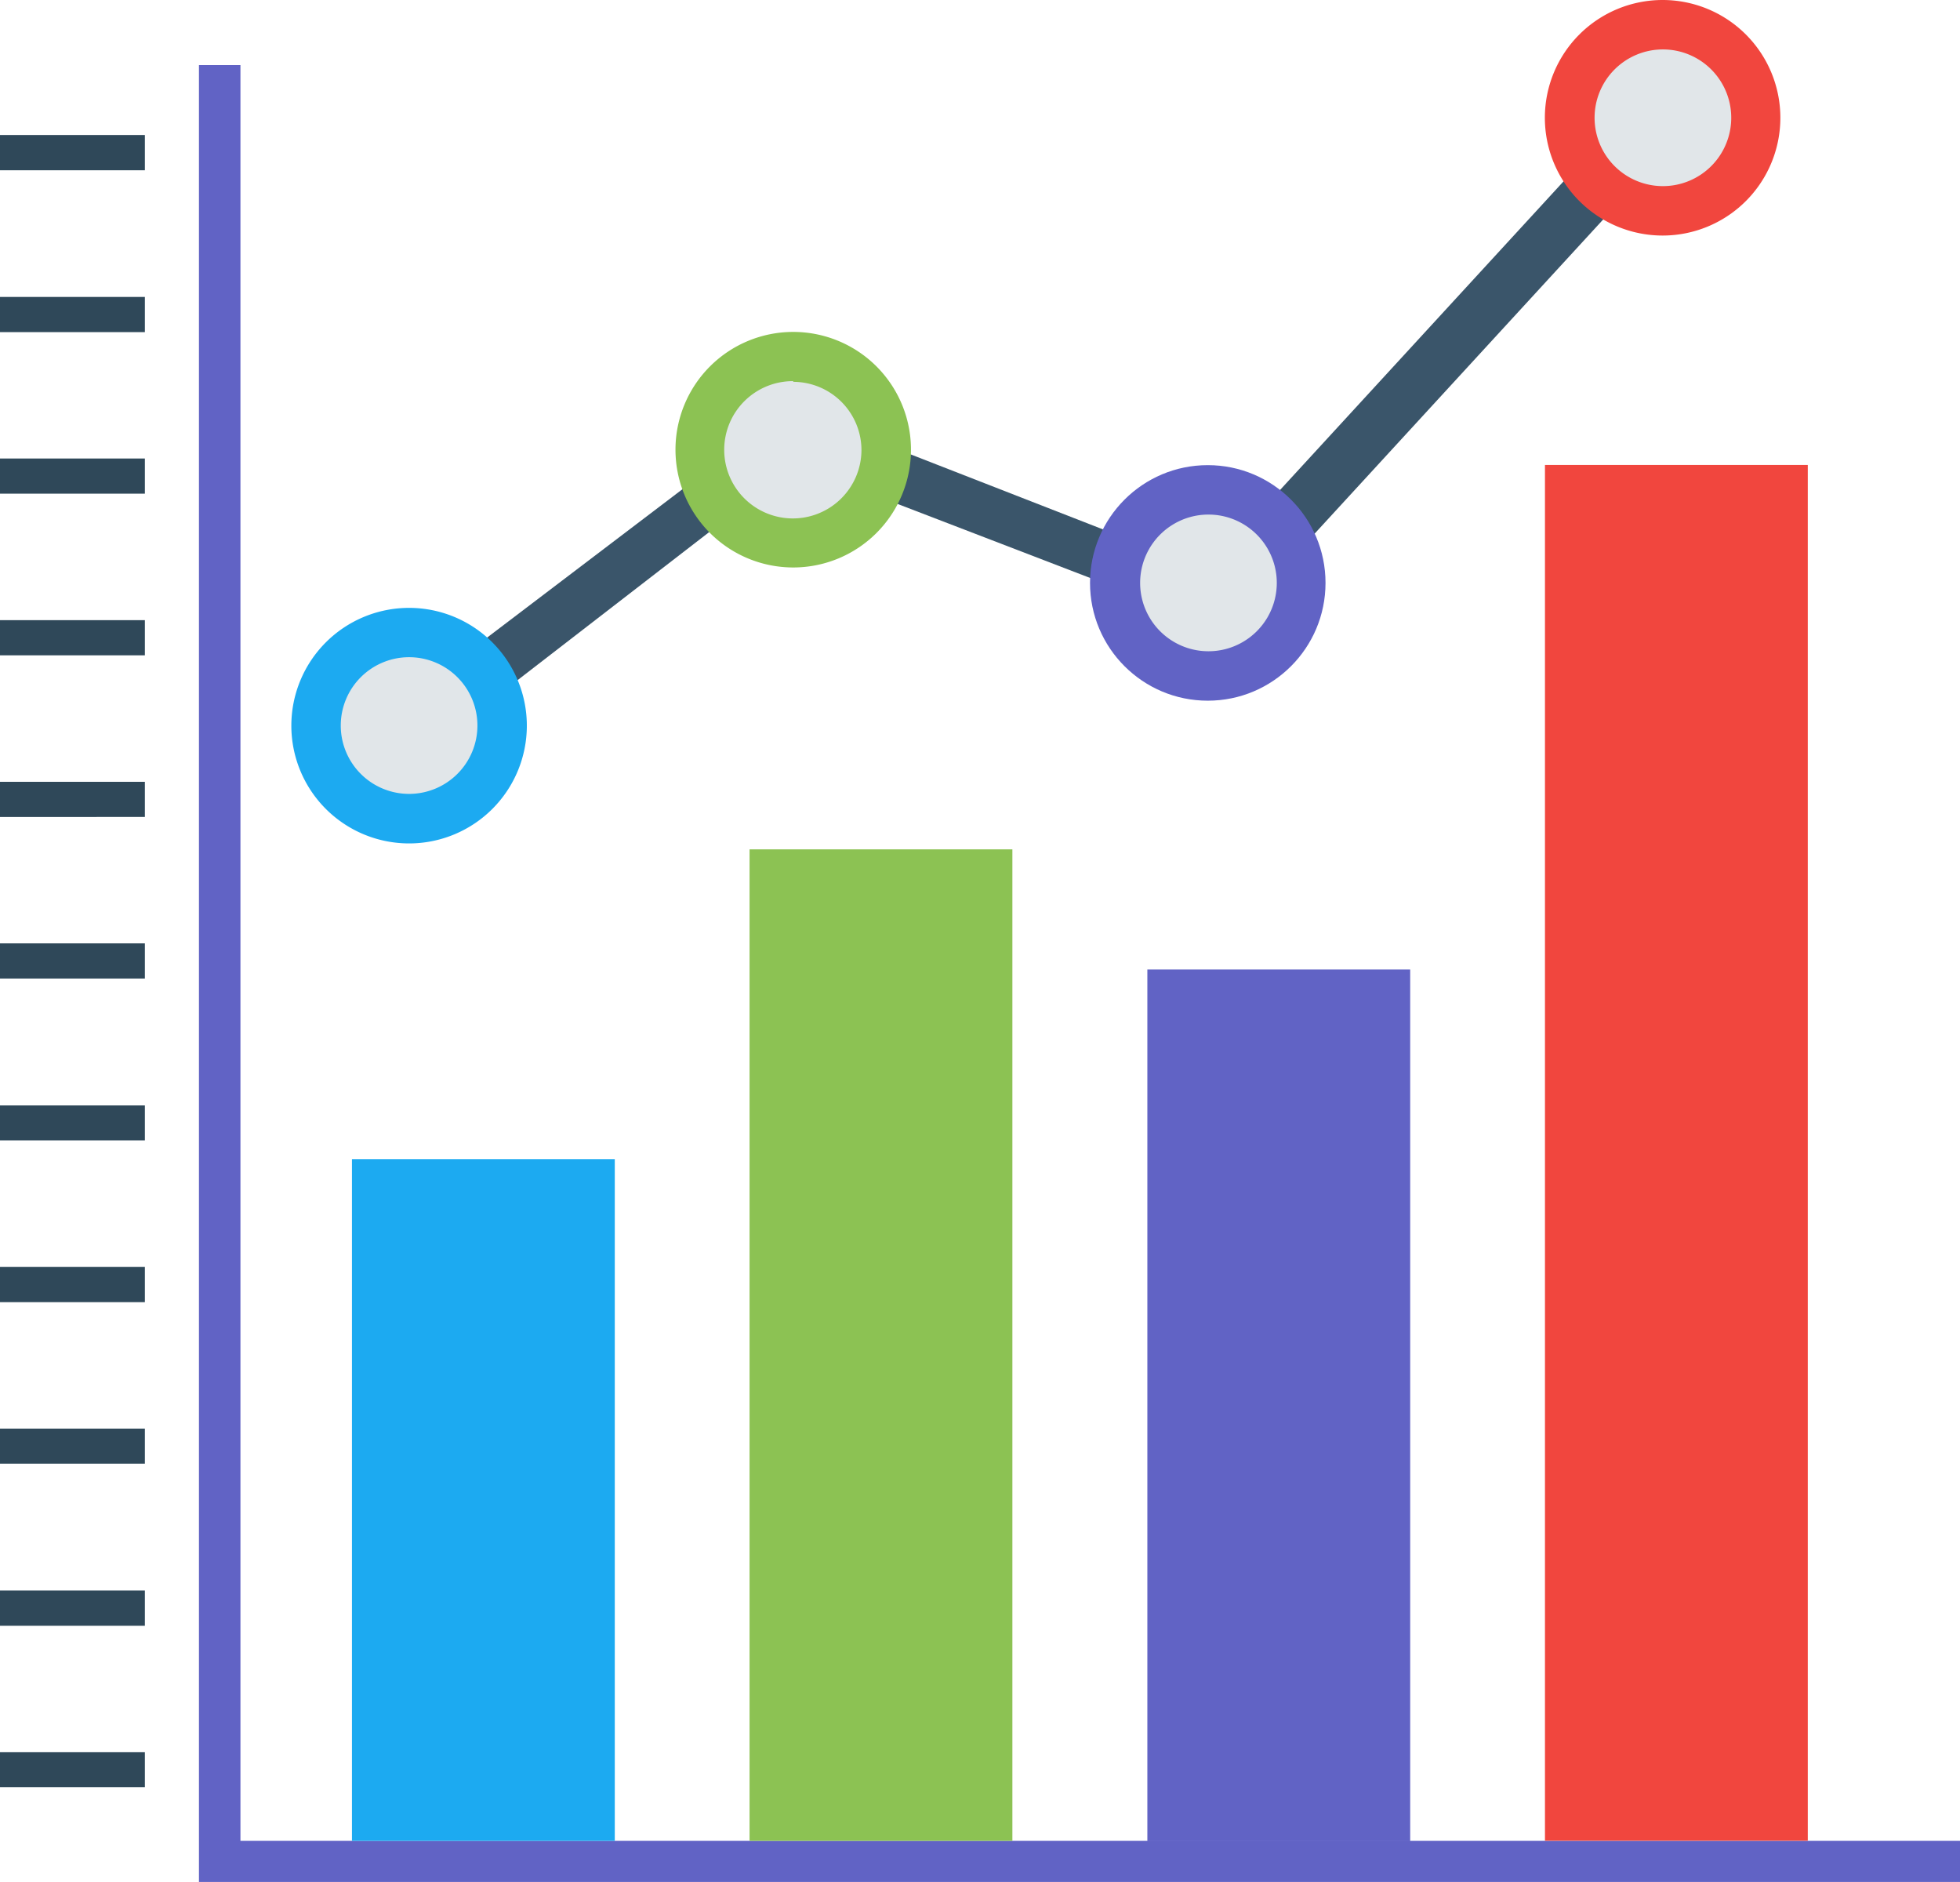 <svg xmlns="http://www.w3.org/2000/svg" width="19.792" height="19" viewBox="0 0 19.792 19">
  <g id="analytics" transform="translate(-2.081 -5)">
    <path id="Path_3346" data-name="Path 3346" d="M34.665,28.181H16.881V9.838H17.3V27.766H34.665Z" transform="translate(-12.791 -4.181)" fill="#6163c5"/>
    <path id="Path_3347" data-name="Path 3347" d="M28.272,91.229h2.654v6.882H28.272Z" transform="translate(-22.637 -74.526)" fill="#1caaf1"/>
    <path id="Path_3348" data-name="Path 3348" d="M57.852,68.182h2.654v10.01H57.852Z" transform="translate(-48.202 -54.607)" fill="#8cc253"/>
    <path id="Path_3349" data-name="Path 3349" d="M87.453,77.123h2.654v8.8H87.453Z" transform="translate(-73.786 -62.335)" fill="#6163c5"/>
    <path id="Path_3350" data-name="Path 3350" d="M117.033,39.6h2.654V53.49h-2.654Z" transform="translate(-99.351 -29.906)" fill="#f1463e"/>
    <path id="Path_3351" data-name="Path 3351" d="M31.456,17.862l-.224-.507L35.255,14.3l4.206,1.64L44,11l.41.374-4.754,5.175-4.341-1.668Z" transform="translate(-25.195 -5.187)" fill="#3a556a"/>
    <circle id="Ellipse_71" data-name="Ellipse 71" cx="1.189" cy="1.189" r="1.189" transform="translate(13.088 9.696)" fill="#6163c5"/>
    <path id="Path_3352" data-name="Path 3352" d="M118.221,5a1.189,1.189,0,1,0,1.189,1.189A1.189,1.189,0,0,0,118.221,5Z" transform="translate(-99.351)" fill="#f1463e"/>
    <path id="Path_3353" data-name="Path 3353" d="M121.4,8.675a.69.69,0,1,0,.69.69A.69.69,0,0,0,121.4,8.675Z" transform="translate(-102.527 -3.176)" fill="#e1e6e9"/>
    <path id="Path_3354" data-name="Path 3354" d="M87.552,43.276a.69.69,0,1,0,.014,0Z" transform="translate(-73.275 -33.081)" fill="#e1e6e9"/>
    <path id="Path_3355" data-name="Path 3355" d="M53.529,29.7a1.189,1.189,0,1,0,1.189,1.189A1.189,1.189,0,0,0,53.529,29.7Z" transform="translate(-43.438 -21.349)" fill="#8cc253"/>
    <path id="Path_3356" data-name="Path 3356" d="M24.949,50.217a1.189,1.189,0,1,0,1.189,1.189A1.189,1.189,0,0,0,24.949,50.217Z" transform="translate(-18.737 -39.08)" fill="#1caaf1"/>
    <path id="Path_3357" data-name="Path 3357" d="M56.669,33.355a.693.693,0,1,0,.69.7v0a.69.69,0,0,0-.687-.693Z" transform="translate(-46.579 -24.507)" fill="#e1e6e9"/>
    <path id="Path_3358" data-name="Path 3358" d="M28.125,53.892a.69.69,0,1,0,.69.69A.69.69,0,0,0,28.125,53.892Z" transform="translate(-21.913 -42.257)" fill="#e1e6e9"/>
    <g id="Group_17536" data-name="Group 17536" transform="translate(2.081 6.363)">
      <path id="Path_3359" data-name="Path 3359" d="M2.081,15.044H3.544V15.4H2.081Z" transform="translate(-2.081 -15.044)" fill="#2f4859"/>
      <path id="Path_3360" data-name="Path 3360" d="M2.081,27.088H3.544v.355H2.081Z" transform="translate(-2.081 -25.453)" fill="#2f4859"/>
      <path id="Path_3361" data-name="Path 3361" d="M2.081,39.112H3.544v.355H2.081Z" transform="translate(-2.081 -35.846)" fill="#2f4859"/>
      <path id="Path_3362" data-name="Path 3362" d="M2.081,51.136H3.544v.355H2.081Z" transform="translate(-2.081 -46.238)" fill="#2f4859"/>
      <path id="Path_3363" data-name="Path 3363" d="M2.081,63.16H3.544v.355H2.081Z" transform="translate(-2.081 -56.63)" fill="#2f4859"/>
      <path id="Path_3364" data-name="Path 3364" d="M2.081,75.2H3.544v.355H2.081Z" transform="translate(-2.081 -67.039)" fill="#2f4859"/>
      <path id="Path_3365" data-name="Path 3365" d="M2.081,87.228H3.544v.355H2.081Z" transform="translate(-2.081 -77.432)" fill="#2f4859"/>
      <path id="Path_3366" data-name="Path 3366" d="M2.081,99.252H3.544v.355H2.081Z" transform="translate(-2.081 -87.824)" fill="#2f4859"/>
      <path id="Path_3367" data-name="Path 3367" d="M2.081,111.276H3.544v.355H2.081Z" transform="translate(-2.081 -98.216)" fill="#2f4859"/>
      <path id="Path_3368" data-name="Path 3368" d="M2.081,123.32H3.544v.355H2.081Z" transform="translate(-2.081 -108.625)" fill="#2f4859"/>
      <path id="Path_3369" data-name="Path 3369" d="M2.081,135.344H3.544v.355H2.081Z" transform="translate(-2.081 -119.018)" fill="#2f4859"/>
    </g>
  </g>
</svg>
